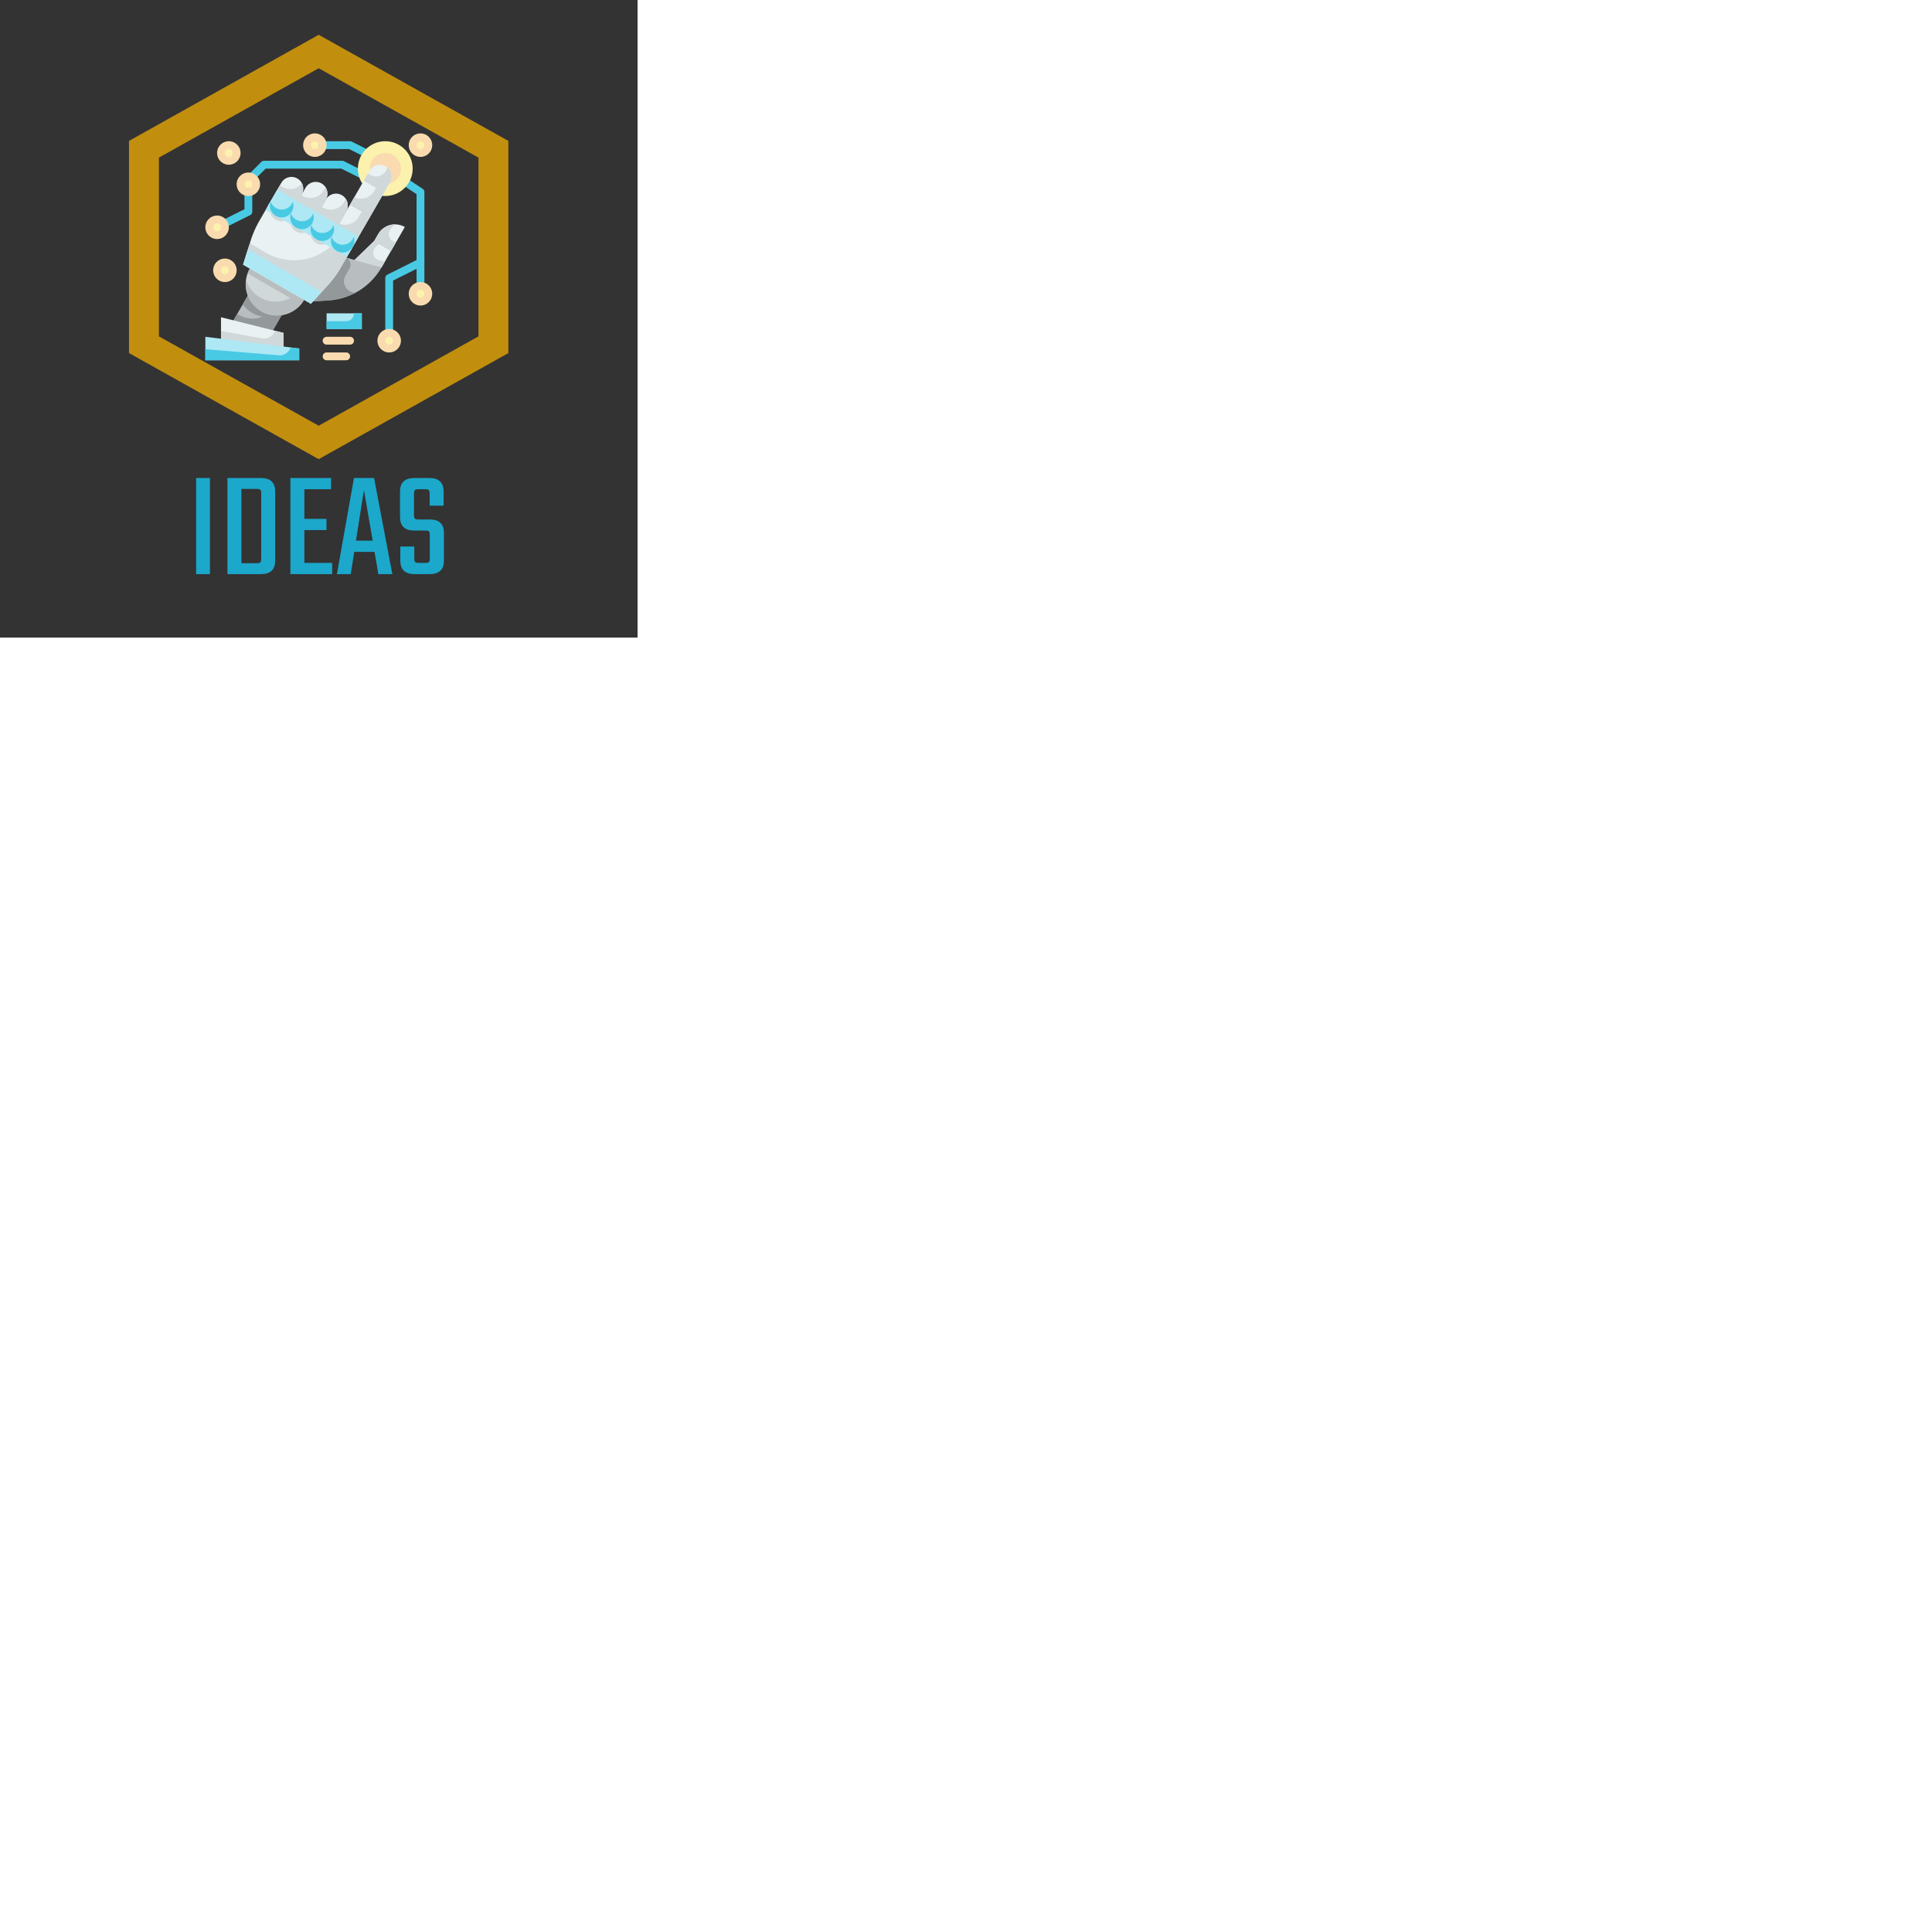 <svg viewBox="0 0 512 512" class="fl-svg fl-front" style="transform: translateY(-4%) scale(0.33);"><rect x="0" y="0" width="512" height="512" fill="#333333" stroke="none"/><svg xmlns="http://www.w3.org/2000/svg" width="512" height="512" style="" viewBox="0 0 512 512" data-svgdocument="" id="_f1KC76QPJoPzqALcag6rf" class="fl-svgdocument" x="0" y="0" data-bbox="103.73756481451665 27.94072351511027 304.5248703709666 433.1264509717319"><rect data-fl-background="" x="0" y="0" width="512" height="512" fill="transparent"></rect><defs id="_8Zd22Pkdsmg3dU1JOF2Jb" transform="matrix(1.044, 0, 0, 1.044, -12.005, -9.785)"></defs><path text="IDEAS" text-anchor="middle" font-size="100" letter-spacing="0" side="left" offset="0.5" dx="0" dy="0" space="preserve" href="" font-family="Teko" font-scale="contain" transform="matrix(1.233, 0, 0, 1.233, 255.582, 461.067)" x="0" y="0" fill="#1ba8cb" data-fl-textpath="" id="_AF6PbZTLnBLtQghbhLXCB" d="M-79.55 0L-79.55-62.6L-70.55-62.6L-70.55 0L-79.55 0ZM-59.15 0L-59.15-62.6L-37.35-62.6Q-28.05-62.6 -28.05-53.8L-28.05-53.8L-28.05-8.8Q-28.05 0 -37.35 0L-37.35 0L-59.15 0ZM-37.15-10L-37.15-10L-37.15-52.6Q-37.15-54.4 -37.75-54.95Q-38.35-55.5 -40.15-55.5L-40.15-55.5L-50.05-55.5L-50.05-7.1L-40.15-7.1Q-38.35-7.1 -37.75-7.65Q-37.15-8.2 -37.15-10ZM-9.05-28.7L-9.05-7.3L 9.05-7.3L 9.05 0L-18.15 0L-18.15-62.6L 8.35-62.6L 8.35-55.3L-9.05-55.3L-9.05-36L 5.35-36L 5.35-28.7L-9.05-28.7ZM 48.25 0L 39.15 0L 36.65-14.5L 23.45-14.5L 21.15 0L 12.15 0L 23.25-62.6L 36.35-62.6L 48.25 0ZM 29.75-54.8L 24.55-21.8L 35.45-21.8L 29.75-54.8ZM 72.65-10.2L 72.65-10.2L 72.65-25.5Q 72.65-27.3  72.1-27.85Q 71.55-28.4  69.75-28.4L 69.75-28.4L 62.35-28.4Q 53.25-28.4  53.25-37.3L 53.25-37.3L 53.25-53.8Q 53.25-62.6  62.55-62.6L 62.55-62.6L 72.35-62.6Q 81.65-62.6  81.65-53.8L 81.65-53.8L 81.65-44.6L 72.55-44.6L 72.55-52.4Q 72.55-54.2  71.95-54.75Q 71.35-55.3  69.55-55.3L 69.55-55.3L 65.35-55.3Q 63.55-55.3  62.95-54.75Q 62.35-54.2  62.35-52.4L 62.35-52.4L 62.35-38.5Q 62.35-36.7  62.95-36.15Q 63.55-35.6  65.35-35.6L 65.35-35.6L 72.65-35.6Q 81.85-35.6  81.85-26.8L 81.85-26.8L 81.85-8.8Q 81.85 0  72.45 0L 72.45 0L 62.75 0Q 53.45 0  53.45-8.8L 53.45-8.8L 53.45-18L 62.55-18L 62.55-10.2Q 62.55-8.4  63.15-7.85Q 63.75-7.3  65.55-7.3L 65.55-7.3L 69.75-7.3Q 71.55-7.3  72.1-7.85Q 72.65-8.4  72.65-10.2Z"></path><path id="_JW1AzrW-bmrejRpLOvK9x" d="M355.5 66.057l105.081 182.008L355.5 430.072H145.335L40.252 248.064L145.335 66.057H355.5 M375.16 32  H125.673L0.928 248.064l124.744 216.064H375.16l124.745-216.064L375.16 32L375.16 32z" fill="rgba(194, 142, 14, 1)" transform="matrix(0, 0.683, -0.705, 0, 430.813, 27.307)"></path><g transform="matrix(3.141, 0, 0, 3.141, 155.492, 97.721)"><path fill="#48cae4" d="M50 55a1 1 0 0 1-1-1V40a1 1 0 0 1 .553-.9l8-4a1 1 0 1 1 .894 1.79L51 40.618V54a1 1 0 0 1-1 1Z" transform="matrix(1, 0, 0, 1, 0, 0)"></path><path fill="#fcf2ad" transform="matrix(1, 0, 0, 1, 0, 0)" data-type="circle" data-cx="58" data-cy="44" data-r="2" d="M58,44m-2,0a2,2 0 1, 0 4,0a2,2 0 1, 0 -4,0"></path><path fill="#fcf2ad" transform="matrix(1, 0, 0, 1, 0, 0)" data-type="circle" data-cx="50" data-cy="56" data-r="2" d="M50,56m-2,0a2,2 0 1, 0 4,0a2,2 0 1, 0 -4,0"></path><path fill="#fcf2ad" transform="matrix(1, 0, 0, 1, 0, 0)" data-type="circle" data-cx="31" data-cy="6" data-r="2" d="M31,6m-2,0a2,2 0 1, 0 4,0a2,2 0 1, 0 -4,0"></path><path fill="#fcf2ad" transform="matrix(1, 0, 0, 1, 0, 0)" data-type="circle" data-cx="14" data-cy="16" data-r="2" d="M14,16m-2,0a2,2 0 1, 0 4,0a2,2 0 1, 0 -4,0"></path><path fill="#fcf2ad" transform="matrix(1, 0, 0, 1, 0, 0)" data-type="circle" data-cx="6" data-cy="27" data-r="2" d="M6,27m-2,0a2,2 0 1, 0 4,0a2,2 0 1, 0 -4,0"></path><path fill="#fcf2ad" transform="matrix(1, 0, 0, 1, 0, 0)" data-type="circle" data-cx="58" data-cy="6" data-r="2" d="M58,6m-2,0a2,2 0 1, 0 4,0a2,2 0 1, 0 -4,0"></path><path fill="#fcf2ad" transform="matrix(1, 0, 0, 1, 0, 0)" data-type="circle" data-cx="9" data-cy="8" data-r="2" d="M9,8m-2,0a2,2 0 1, 0 4,0a2,2 0 1, 0 -4,0"></path><path fill="#fcf2ad" transform="matrix(1, 0, 0, 1, 0, 0)" data-type="circle" data-cx="8" data-cy="38" data-r="2" d="M8,38m-2,0a2,2 0 1, 0 4,0a2,2 0 1, 0 -4,0"></path><path fill="#48cae4" d="M8 27a1 1 0 0 1-.448-1.895L13 22.382V18a1 1 0 0 1 2 0v5a1 1 0 0 1-.553.895l-6 3A1.01 1.01 0 0 1 8 27zm50 16a1 1 0 0 1-1-1V18.535l-3.435-2.293a1 1 0 0 1 1.11-1.663l3.88 2.589A1 1 0 0 1 59 18v24a1 1 0 0 1-1 1zM44.759 9.38a1 1 0 0 1-.447-.106L39.764 7H33a1 1 0 0 1 0-2h7a1 1 0 0 1 .447.105l4.76 2.38a1 1 0 0 1-.448 1.9zM15 15a1 1 0 0 1-.707-1.707l3-3A1 1 0 0 1 18 10h20a1 1 0 0 1 .447.105l5 2.5a1 1 0 1 1-.894 1.79L37.764 12h-19.35l-2.707 2.707A1 1 0 0 1 15 15z" transform="matrix(1, 0, 0, 1, 0, 0)"></path><path fill="#f9dbaf" d="M58 47a3 3 0 1 1 3-3 3 3 0 0 1-3 3zm0-4a1 1 0 1 0 1 1 1 1 0 0 0-1-1zm-8 16a3 3 0 1 1 3-3 3 3 0 0 1-3 3zm0-4a1 1 0 1 0 1 1 1 1 0 0 0-1-1zM31 9a3 3 0 1 1 3-3 3 3 0 0 1-3 3zm0-4a1 1 0 1 0 1 1 1 1 0 0 0-1-1zM14 19a3 3 0 1 1 3-3 3 3 0 0 1-3 3zm0-4a1 1 0 1 0 1 1 1 1 0 0 0-1-1zM6 30a3 3 0 1 1 3-3 3 3 0 0 1-3 3zm0-4a1 1 0 1 0 1 1 1 1 0 0 0-1-1zM58 9a3 3 0 1 1 3-3 3 3 0 0 1-3 3zm0-4a1 1 0 1 0 1 1 1 1 0 0 0-1-1zM9 11a3 3 0 1 1 3-3 3 3 0 0 1-3 3zm0-4a1 1 0 1 0 1 1 1 1 0 0 0-1-1zM8 41a3 3 0 1 1 3-3 3 3 0 0 1-3 3zm0-4a1 1 0 1 0 1 1 1 1 0 0 0-1-1zm32 20h-6a1 1 0 0 1 0-2h6a1 1 0 0 1 0 2zm-1 4h-5a1 1 0 0 1 0-2h5a1 1 0 0 1 0 2z" transform="matrix(1, 0, 0, 1, 0, 0)"></path><path fill="#fcf2ad" transform="matrix(1, 0, 0, 1, 0, 0)" data-type="circle" data-cx="49" data-cy="12" data-r="7" d="M49,12m-7,0a7,7 0 1, 0 14,0a7,7 0 1, 0 -14,0"></path><path fill="#f9dbaf" transform="matrix(1, 0, 0, 1, 0, 0)" data-type="circle" data-cx="49" data-cy="12" data-r="4" d="M49,12m-4,0a4,4 0 1, 0 8,0a4,4 0 1, 0 -8,0"></path><path fill="#e9f1f2" d="m40.01 21.16 5.196 3-5 8.661-5.196-3z" transform="matrix(1, 0, 0, 1, 0, 0)"></path><path fill="#e9f1f2" d="m43.51 15.099 5.196 3-3.5 6.062-5.196-3z" transform="matrix(1, 0, 0, 1, 0, 0)"></path><path fill="#e9f1f2" d="M49.108 11.402a3 3 0 0 1 1.098 4.098l-1.5 2.599-5.196-3 1.5-2.599a3 3 0 0 1 4.098-1.098Z" transform="matrix(1, 0, 0, 1, 0, 0)"></path><path fill="#d0d8da" d="M42.206 24.357a3.987 3.987 0 0 1-5.006 1.67l-2.19 3.794 5.2 3 5-8.66-2.165-1.25Z" transform="matrix(1, 0, 0, 1, 0, 0)"></path><path fill="#d0d8da" d="m46.657 16.916-.451.781a3.987 3.987 0 0 1-5.129 1.615l-1.067 1.849 5.2 3 3.5-6.062Z" transform="matrix(1, 0, 0, 1, 0, 0)"></path><path fill="#d0d8da" d="M49.512 11.694a2.933 2.933 0 0 1-.306.806 3 3 0 0 1-4.1 1.1l-.549-.317L43.51 15.1l5.2 3 1.5-2.6a2.993 2.993 0 0 0-.698-3.806Z" transform="matrix(1, 0, 0, 1, 0, 0)"></path><path fill="#e9f1f2" d="M37.912 18.795a3 3 0 0 1 1.098 4.098l-3.5 6.062-5.196-3 3.5-6.062a3 3 0 0 1 4.098-1.098Z" transform="matrix(1, 0, 0, 1, 0, 0)"></path><path fill="#e9f1f2" d="M32.715 15.795a3 3 0 0 1 1.099 4.098l-3.5 6.062-5.197-3 3.5-6.062a3 3 0 0 1 4.098-1.098Z" transform="matrix(1, 0, 0, 1, 0, 0)"></path><path fill="#e9f1f2" d="M26.518 14.527a3 3 0 0 1 1.099 4.098l-3.5 6.062-5.197-3 3.5-6.062a3 3 0 0 1 4.098-1.098Z" transform="matrix(1, 0, 0, 1, 0, 0)"></path><path fill="#d0d8da" d="M38.51 20.491a4 4 0 0 1-5.464 1.464l-.317-.183-2.416 4.183 5.2 3 3.5-6.062a2.988 2.988 0 0 0-.087-3.118Z" transform="matrix(1, 0, 0, 1, 0, 0)"></path><path fill="#d0d8da" d="M33.313 17.491a4 4 0 0 1-5.464 1.464l-.317-.183-2.415 4.183 5.2 3 3.5-6.062a2.988 2.988 0 0 0-.086-3.118Z" transform="matrix(1, 0, 0, 1, 0, 0)"></path><path fill="#d0d8da" d="m22.653 16.687-.634-.366-3.1 5.366 5.2 3 3.5-6.062a2.994 2.994 0 0 0 .089-2.831 3.993 3.993 0 0 1-5.055.893Z" transform="matrix(1, 0, 0, 1, 0, 0)"></path><path fill="#b8bebf" d="m14.983 42.507 8.66 5-6 10.393-8.66-5z" transform="matrix(1, 0, 0, 1, 0, 0)"></path><path fill="#93999a" d="m14.983 42.508-2.428 4.2a7.927 7.927 0 0 0 5.034 3.158 6.986 6.986 0 0 1-6.008-.471l-.433-.25L8.983 52.9l8.661 5 6-10.392Z" transform="matrix(1, 0, 0, 1, 0, 0)"></path><path fill="#d0d8da" transform="matrix(1, 0, 0, 1, 0, 0)" data-type="circle" data-cx="21.313" data-cy="41.543" data-r="8" d="M21.313,41.543m-8,0a8,8 0 1, 0 16,0a8,8 0 1, 0 -16,0"></path><path fill="#b8bebf" d="M25.313 34.615a7.96 7.96 0 0 0-11.5 4.174l10.914 6.3A7.971 7.971 0 0 1 13.4 40.4a8 8 0 1 0 11.913-5.786Z" transform="matrix(1, 0, 0, 1, 0, 0)"></path><path fill="#e9f1f2" d="m54 26.929-3.5 6.062-4.33-2.5 1-1.732a5 5 0 0 1 6.83-1.83Z" transform="matrix(1, 0, 0, 1, 0, 0)"></path><path fill="#e9f1f2" d="m48 37.321-7.062-1.768 5.232-5.062 4.33 2.5-2.5 4.33z" transform="matrix(1, 0, 0, 1, 0, 0)"></path><path fill="#d0d8da" d="m51.68 30.94-1.18 2.05-4.33-2.5 1-1.73a5.016 5.016 0 0 1 4.34-2.5 4.97 4.97 0 0 0-1.34 1.5 2.031 2.031 0 0 0-.27 1 2 2 0 0 0 1 1.73Z" transform="matrix(1, 0, 0, 1, 0, 0)"></path><path fill="#d0d8da" d="M48.88 35.79 48 37.32l-7.06-1.77 5.23-5.06 1.23.71-.87.85a2 2 0 0 0 .9 3.38Z" transform="matrix(1, 0, 0, 1, 0, 0)"></path><path fill="#b8bebf" d="m34.519 45.694-5.411.349 7-12.124L48 37.321a16.814 16.814 0 0 1-13.481 8.373Z" transform="matrix(1, 0, 0, 1, 0, 0)"></path><path fill="#93999a" d="M41.45 43.69a16.74 16.74 0 0 1-6.93 2l-5.41.35 7-12.12 2.553.727a2 2 0 0 1 1.184 2.924L38.82 39.35a2.9 2.9 0 0 0 2.63 4.34Z" transform="matrix(1, 0, 0, 1, 0, 0)"></path><path fill="#e9f1f2" d="m29.974 46.543-17.321-10 1.911-6.071a26.021 26.021 0 0 1 2.284-5.194l3.073-5.323 20.785 12-3.073 5.323a26.027 26.027 0 0 1-3.356 4.574Z" transform="matrix(1, 0, 0, 1, 0, 0)"></path><path fill="#d0d8da" d="m25.5 22.176-4.23-2.442a3 3 0 1 0 4.23 2.442Z" transform="matrix(1, 0, 0, 1, 0, 0)"></path><path fill="#d0d8da" d="m30.7 25.176-4.231-2.442a3 3 0 1 0 4.231 2.442zm6.172 4.566a2.839 2.839 0 0 0-1.667 2.011 14.213 14.213 0 0 1-16.642 1.78l-4.2-2.425-1.711 5.435 17.321 10 4.3-4.691a26.035 26.035 0 0 0 3.356-4.575l3.073-5.322z" transform="matrix(1, 0, 0, 1, 0, 0)"></path><path fill="#d0d8da" d="m35.893 28.176-4.231-2.442a3 3 0 1 0 4.231 2.442Z" transform="matrix(1, 0, 0, 1, 0, 0)"></path><path fill="#ade8f4" rx="3" transform="matrix(0.866, 0.5, -0.5, 0.866, 13.744, -8.385)" data-type="rect" data-x="19.519" data-y="18.455" data-width="6" data-height="6" d="M19.519 18.455H25.519 V24.455 H19.519 Z"></path><path fill="#ade8f4" rx="3" transform="matrix(0.866, 0.5, -0.5, 0.866, 15.941, -10.581)" data-type="rect" data-x="24.715" data-y="21.455" data-width="6" data-height="6" d="M24.715 21.455H30.715 V27.455 H24.715 Z"></path><path fill="#ade8f4" rx="3" transform="matrix(0.866, 0.5, -0.5, 0.866, 18.137, -12.777)" data-type="rect" data-x="29.912" data-y="24.455" data-width="6" data-height="6" d="M29.912 24.455H35.912 V30.455 H29.912 Z"></path><path fill="#ade8f4" rx="3" transform="matrix(0.866, 0.5, -0.5, 0.866, 20.333, -14.974)" data-type="rect" data-x="35.108" data-y="27.455" data-width="6" data-height="6" d="M35.108 27.455H41.108 V33.455 H35.108 Z"></path><path fill="#ade8f4" d="m13.883 32.635-1.23 3.908 17.321 10 2.769-3.019-18.86-10.889z" transform="matrix(1, 0, 0, 1, 0, 0)"></path><path fill="#48cae4" d="M25.117 20.955a2.985 2.985 0 0 1-5.416-.511 3 3 0 1 0 5.637.022 2.963 2.963 0 0 1-.221.489Z" transform="matrix(1, 0, 0, 1, 0, 0)"></path><path fill="#48cae4" d="M30.313 23.955a2.985 2.985 0 0 1-5.416-.511 3 3 0 1 0 5.637.022 2.963 2.963 0 0 1-.221.489Z" transform="matrix(1, 0, 0, 1, 0, 0)"></path><path fill="#48cae4" d="M35.51 26.955a2.986 2.986 0 0 1-5.417-.511 3 3 0 1 0 5.637.022 3.043 3.043 0 0 1-.22.489Z" transform="matrix(1, 0, 0, 1, 0, 0)"></path><path fill="#48cae4" d="M40.706 29.955a3 3 0 0 1-4.1 1.1 2.971 2.971 0 0 1-1.319-1.609 3 3 0 0 0 1.319 3.609 2.988 2.988 0 0 0 4.318-3.587 3.043 3.043 0 0 1-.218.487Z" transform="matrix(1, 0, 0, 1, 0, 0)"></path><path fill="#e9f1f2" d="M23 54 7 50v9h16v-5z" transform="matrix(1, 0, 0, 1, 0, 0)"></path><path fill="#ade8f4" d="M34 49h9v4h-9z" transform="matrix(1, 0, 0, 1, 0, 0)"></path><path fill="#48cae4" d="M41 49a2 2 0 0 1-2 2h-5v2h9v-4Z" transform="matrix(1, 0, 0, 1, 0, 0)"></path><path fill="#d0d8da" d="M20.8 53.45a2.99 2.99 0 0 1-3.323 1.929L7 53.529V59h16v-5Z" transform="matrix(1, 0, 0, 1, 0, 0)"></path><path fill="#ade8f4" d="M27 58 3 55v6h24v-3z" transform="matrix(1, 0, 0, 1, 0, 0)"></path><path fill="#48cae4" d="M24.817 57.727a2.988 2.988 0 0 1-3.066 2L3 58.167V61h24v-3Z" transform="matrix(1, 0, 0, 1, 0, 0)"></path></g></svg></svg>